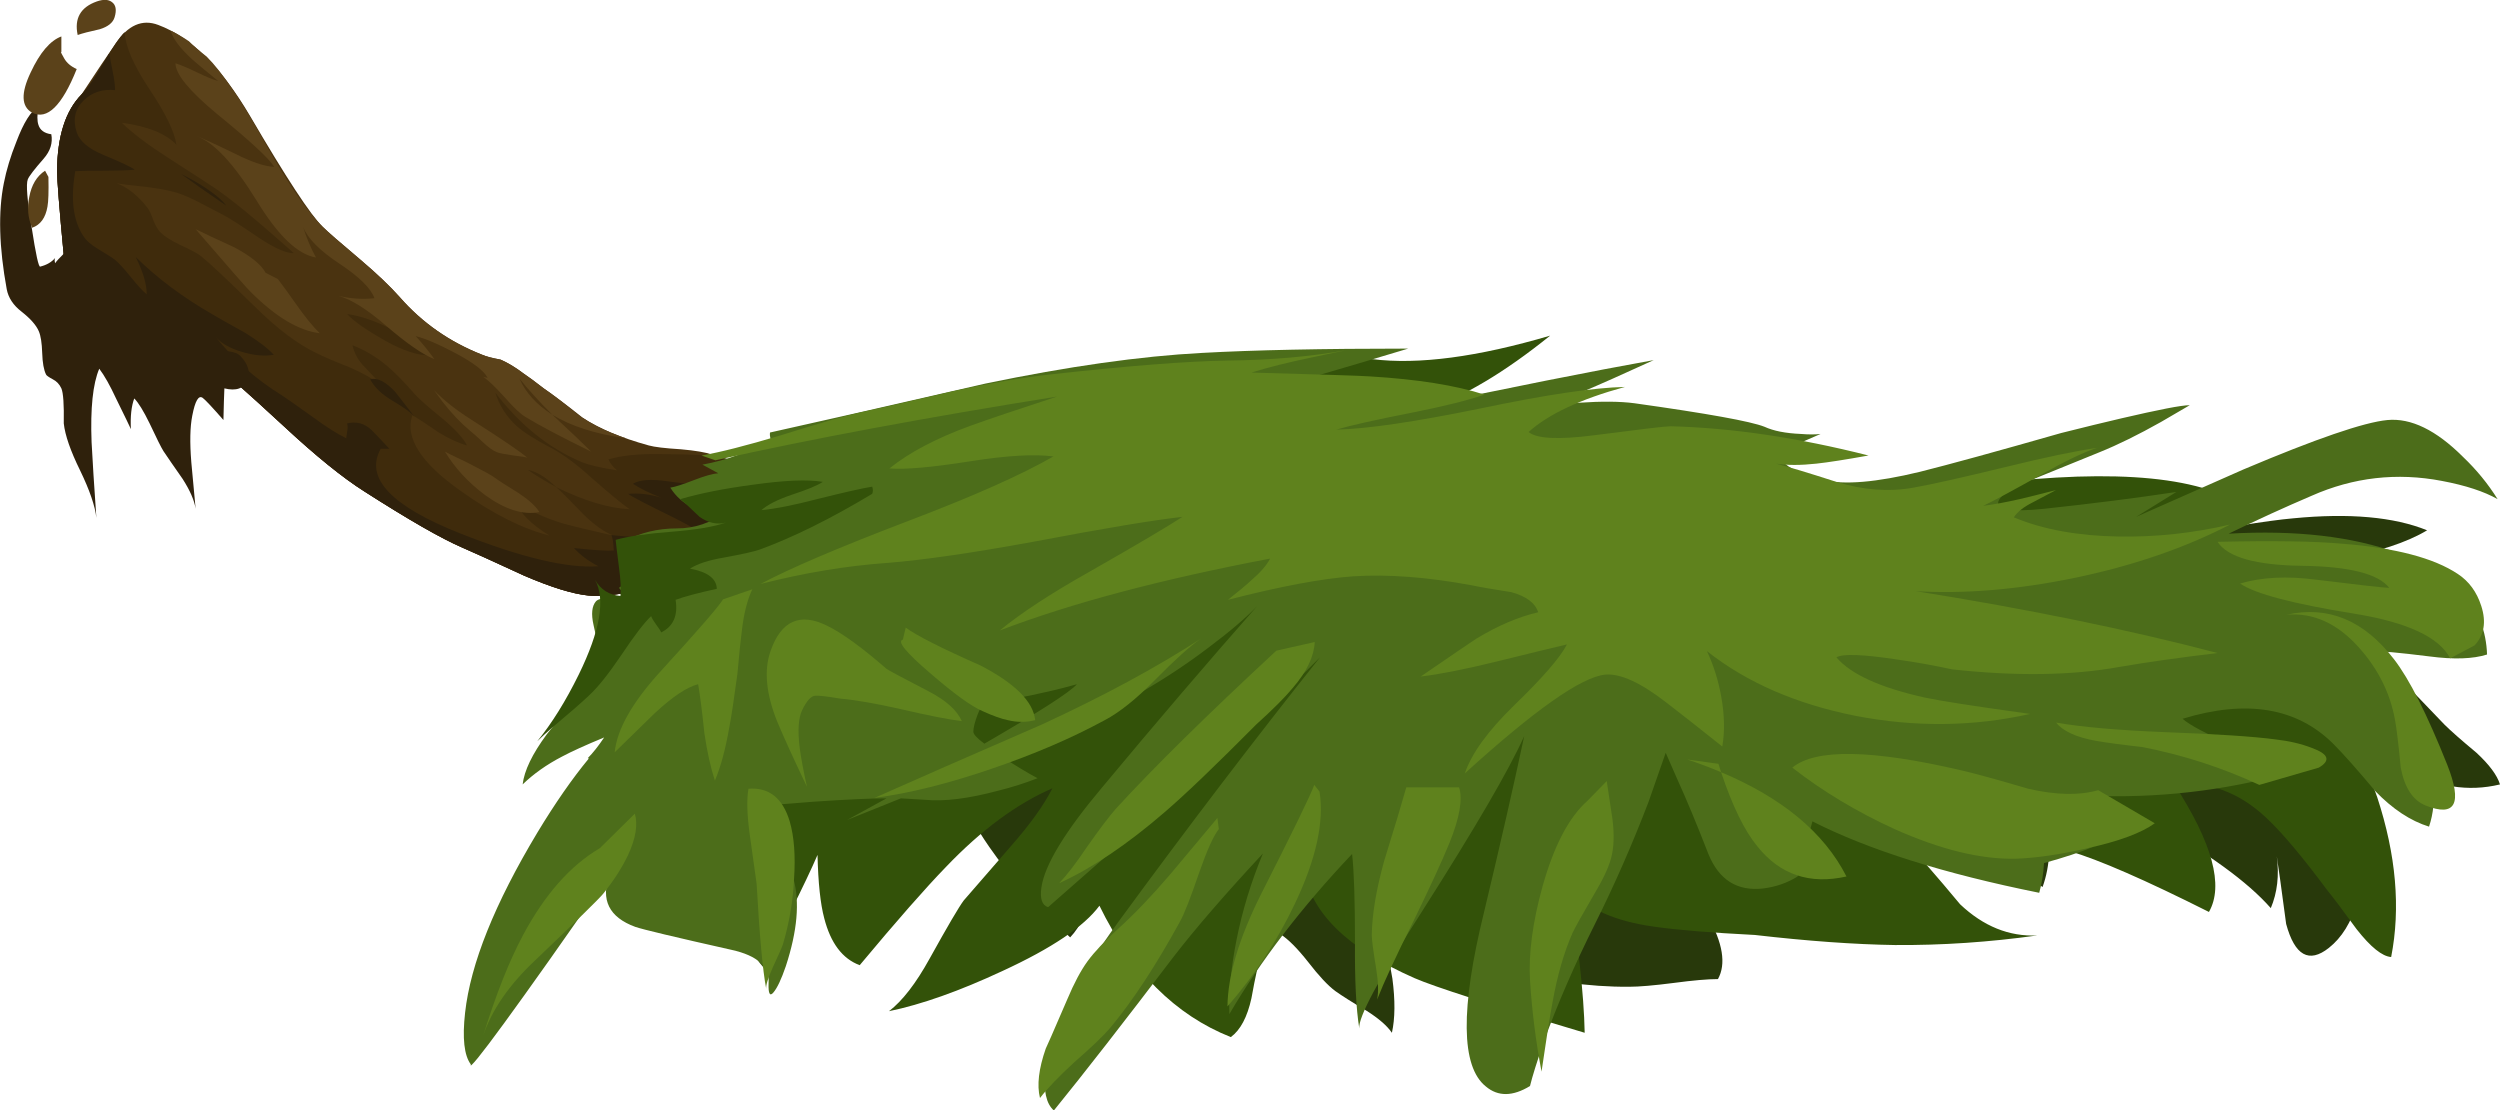 <?xml version="1.0" encoding="iso-8859-1"?>
<!-- Generator: Adobe Illustrator 15.1.0, SVG Export Plug-In . SVG Version: 6.00 Build 0)  -->
<!DOCTYPE svg PUBLIC "-//W3C//DTD SVG 1.1//EN" "http://www.w3.org/Graphics/SVG/1.1/DTD/svg11.dtd">
<svg version="1.1" id="FlashAICB" xmlns="http://www.w3.org/2000/svg" xmlns:xlink="http://www.w3.org/1999/xlink" x="0px" y="0px"
	 width="260.7px" height="115.8px" viewBox="0 0 260.7 115.8" style="enable-background:new 0 0 260.7 115.8;" xml:space="preserve"
	>
<g>
	<path style="fill-rule:evenodd;clip-rule:evenodd;fill:#28390B;" d="M110.6,61.95c4.4-1.4,9.117-2.3,14.15-2.7
		c7.8-0.6,17.333-0.867,28.6-0.8c6.334,0.066,15.817,0.2,28.45,0.399c0.733,0,5.733,0.334,15,1c6.066,0.4,11.117,0.217,15.15-0.55
		c1.366-0.267,3.45-0.733,6.25-1.4c2.733-0.7,4.816-1.183,6.25-1.45c7.1-1.367,12-2.167,14.7-2.4
		c5.833-0.566,10.483-0.15,13.949,1.25c-2.1,1.267-5.149,2.267-9.149,3c-5.2,0.934-8.351,1.583-9.45,1.95c0,1.033,0.634,1.9,1.9,2.6
		c0.8,0.434,2.449,0.95,4.949,1.551c2,0.5,3.584,1.267,4.75,2.3c2.034,1.866,4.967,4.816,8.801,8.85
		c0.633,0.634,1.75,1.617,3.35,2.95c1.333,1.233,2.15,2.333,2.45,3.3c-3.334,0.8-6.617,0.267-9.851-1.6
		c-3.199-1.867-5-4.25-5.399-7.15c0.033,1.833,0.416,6.184,1.149,13.05c0.2,6.367-1.05,10.617-3.75,12.75
		c-2.066,1.634-3.55,0.801-4.449-2.5c-0.497-3.727-0.822-6.077-0.976-7.05c0.262,1.985,0.054,3.785-0.625,5.4
		c-2.399-2.733-6.55-5.75-12.45-9.05c-6.366-3.534-10.733-6.45-13.1-8.75c1.1,3,1.816,5.533,2.15,7.6c0.533,3.133,0.399,5.8-0.4,8
		c-1.7-1.267-3.15-2.134-4.35-2.6c-1.534-0.634-3.284-0.917-5.25-0.851c-4.667,0.2-8.15,0.351-10.45,0.45
		c-4.033,0.1-7.5,0.033-10.4-0.2c-3.7-0.366-6.149-0.5-7.35-0.399c0.066,1,1.033,3.216,2.899,6.649
		c1.567,2.8,1.917,4.983,1.051,6.55c-1.067,0-2.601,0.134-4.601,0.4c-2.066,0.267-3.616,0.4-4.649,0.4
		c-4.2,0.033-8.667-0.601-13.4-1.9c-3.7-1.033-7.8-2.55-12.3-4.55c0.2,1.133,0.533,3,1,5.6c0.3,2.267,0.283,4.15-0.05,5.65
		c-0.5-0.733-1.384-1.5-2.65-2.3c-1.467-0.867-2.55-1.551-3.25-2.051c-0.767-0.566-1.717-1.583-2.85-3.05
		c-1.101-1.399-2.067-2.366-2.9-2.899c-1.434-0.934-4-1.95-7.7-3.051c-3.667-1.1-6.25-2.166-7.75-3.199
		c-0.533-0.334-1.15-0.867-1.85-1.601c-0.8-0.8-1.333-1.3-1.6-1.5c-0.067,0.167-0.35,1.816-0.85,4.95c-0.333,2-1.05,3.583-2.15,4.75
		c-3.467-3.167-6.283-6.316-8.45-9.45c-2.833-4.1-4.367-7.899-4.6-11.399l-4.4-6.601C96.517,67.5,102,64.717,110.6,61.95z"/>
</g>
<g>
	<path style="fill-rule:evenodd;clip-rule:evenodd;fill:#4A3310;" d="M6.65,26.65c-0.467-4.933-0.7-7.883-0.7-8.85
		c0.033-3.6,0.883-6.25,2.55-7.95c1.6-2.434,2.783-4.2,3.55-5.3c1.3-1.933,2.784-2.583,4.45-1.95c3.4,1.267,6.583,4.417,9.55,9.45
		c3.8,6.5,6.333,10.367,7.6,11.6c0.5,0.5,1.8,1.633,3.9,3.4c1.767,1.5,3.15,2.817,4.15,3.95c2.333,2.667,5.2,4.667,8.6,6
		c0.367,0.167,1,0.333,1.9,0.5c0.767,0.333,1.566,0.816,2.4,1.45c0.5,0.333,1.2,0.85,2.1,1.55c1.066,0.733,2.417,1.75,4.05,3.05
		c1.7,1.133,4,2.1,6.9,2.9c0.6,0.167,1.717,0.3,3.35,0.4c1.5,0.133,2.583,0.316,3.25,0.55c1.067,0.4,4.167,1.1,9.3,2.1
		c2.2,0.467,4.383,0.65,6.55,0.55c4.233-0.267,6.467-0.4,6.7-0.4c1.534,0,3.717,0.617,6.55,1.85c2.6,1.1,4.767,1.55,6.5,1.35
		c5.333-0.7,8.417-1.083,9.25-1.15c4.033-0.333,8.383,0.383,13.05,2.15c0.733,0.267,1.933,0.716,3.6,1.35
		c1.467,0.5,2.7,0.716,3.7,0.65c-5.101,1.066-11.233,2.066-18.4,3c-8.3,1.033-14.517,1.801-18.65,2.301
		c-4.767,0.8-8.316,1.216-10.65,1.25c-1.2,0-2.867-0.167-5-0.5c-2.367-0.367-4.05-0.567-5.05-0.601c-1.567-0.066-3.65-0.066-6.25,0
		c-3.3,0.101-5.417,0.15-6.35,0.15c-0.7,0-2,0.133-3.9,0.399c-1.667,0.267-2.95,0.351-3.85,0.25c-1.633-0.166-3.85-0.85-6.65-2.05
		c-3.1-1.434-5.267-2.417-6.5-2.95c-2.167-0.934-5.567-2.883-10.2-5.85c-2.267-1.434-5.067-3.7-8.4-6.8
		c-3.967-3.667-6.684-6.067-8.15-7.2c-1.167-0.867-2.7-1.633-4.6-2.3c-2.133-0.667-3.684-1.184-4.65-1.55
		C8.767,32.1,6.917,29.85,6.65,26.65z"/>
	<g>
		<g>
			<path style="fill-rule:evenodd;clip-rule:evenodd;fill:#3F2B0C;" d="M58,50.8c-1.333-0.733-2.317-1.333-2.95-1.8
				C55.95,49.167,56.933,49.767,58,50.8z"/>
			<path style="fill-rule:evenodd;clip-rule:evenodd;fill:#3F2B0C;" d="M12.2,33.4c-3.434-1.3-5.284-3.55-5.55-6.75
				c-0.467-4.933-0.7-7.883-0.7-8.85c0.033-3.6,0.883-6.25,2.55-7.95C9.1,9.217,9.883,8.1,10.85,6.5
				c0.9-1.567,1.617-2.617,2.15-3.15c0.067,1.466,0.917,3.433,2.55,5.9c1.7,2.533,2.65,4.483,2.85,5.85c-1.1-1.167-3-1.934-5.7-2.3
				c1.133,1.1,2.767,2.333,4.9,3.7c3.066,1.967,4.783,3.083,5.15,3.35c1.167,0.833,2.517,1.9,4.05,3.2
				c0.867,0.733,2.15,1.85,3.85,3.35c-0.767,0.033-1.983-0.5-3.65-1.6c-1.8-1.233-3.017-2.017-3.65-2.35
				c-1.067-0.567-1.867-0.983-2.4-1.25c-0.934-0.5-1.767-0.867-2.5-1.1c-0.767-0.233-1.817-0.434-3.15-0.6
				c-1.667-0.167-2.716-0.3-3.15-0.4c1.167,0.433,2.25,1.3,3.25,2.6c0.167,0.2,0.367,0.633,0.6,1.3
				c0.233,0.566,0.483,0.983,0.75,1.25c0.4,0.4,1.083,0.833,2.05,1.3c1.1,0.5,1.817,0.883,2.15,1.15c0.8,0.633,2.7,2.417,5.7,5.35
				c2.267,2.233,4.367,3.817,6.3,4.75c0.8,0.4,1.966,0.9,3.5,1.5c1.367,0.6,2.466,1.217,3.3,1.85c-0.167-0.233-0.733-0.85-1.7-1.85
				c-0.667-0.667-1.1-1.433-1.3-2.3c1.3,0.5,2.5,1.217,3.6,2.15c0.8,0.667,1.767,1.65,2.9,2.95c0.367,0.433,1.35,1.3,2.95,2.6
				c1.3,1.1,2.133,2.017,2.5,2.75c-0.867-0.233-1.85-0.684-2.95-1.35c-1.2-0.833-2.117-1.434-2.75-1.8
				c-0.8,2.333,0.883,4.967,5.05,7.9c3.367,2.4,6.45,3.95,9.25,4.65c-1.9-1.167-3.083-2.35-3.55-3.55c1.433,0.967,3.1,1.733,5,2.3
				c1.1,0.3,2.833,0.716,5.2,1.25c-0.934-0.367-1.967-1.1-3.1-2.2c-1.267-1.333-2.217-2.283-2.85-2.85
				c2.933,1.434,5.483,2.2,7.65,2.3c-0.767-0.534-2.1-1.633-4-3.3c-1.533-1.4-2.933-2.433-4.2-3.1c-1.6-0.833-2.784-1.583-3.55-2.25
				c-1.066-0.967-1.816-2.134-2.25-3.5c2.6,3.4,5.617,5.816,9.05,7.25c0.733,0.3,1.95,0.583,3.65,0.85
				c-0.434-0.367-0.733-0.75-0.9-1.15c1.367-0.4,3.15-0.583,5.35-0.55c1.267,0,3.184,0.05,5.75,0.15
				c0.934,0.333,2.434,0.717,4.5,1.15c1.133,0.233,2.633,0.517,4.5,0.85c2.2,0.467,4.383,0.65,6.55,0.55
				c4.233-0.267,6.467-0.4,6.7-0.4c1.534,0,3.717,0.617,6.55,1.85c2.6,1.1,4.767,1.55,6.5,1.35c5.333-0.7,8.417-1.083,9.25-1.15
				c0.667-0.067,1.667-0.1,3-0.1c3.2,1.367,6.117,2.983,8.75,4.85l1.101,0.8c-4.1,0.7-9.017,1.4-14.75,2.1
				c-6.6,0.801-11.534,1.4-14.8,1.801c-4.767,0.8-8.316,1.216-10.65,1.25c-1.2,0-2.867-0.167-5-0.5
				c-2.367-0.367-4.05-0.567-5.05-0.601c-1.567-0.066-3.65-0.066-6.25,0c-3.3,0.101-5.417,0.15-6.35,0.15c-0.7,0-2,0.133-3.9,0.399
				c-1.667,0.267-2.95,0.351-3.85,0.25c-1.633-0.166-3.85-0.85-6.65-2.05c-3.1-1.434-5.267-2.417-6.5-2.95
				c-2.167-0.934-5.567-2.883-10.2-5.85c-2.267-1.434-5.067-3.7-8.4-6.8c-3.967-3.667-6.684-6.067-8.15-7.2
				c-1.167-0.867-2.7-1.633-4.6-2.3C14.717,34.283,13.167,33.767,12.2,33.4z"/>
		</g>
		<path style="fill-rule:evenodd;clip-rule:evenodd;fill:#3F2B0C;" d="M40.2,35.55c-2-1.133-3.333-2.066-4-2.8
			c1.3,0.167,2.833,0.683,4.6,1.55c1.833,0.9,3.167,1.817,4,2.75C43.6,37.083,42.067,36.583,40.2,35.55z"/>
		<path style="fill-rule:evenodd;clip-rule:evenodd;fill:#2F210C;" d="M8.5,9.85C9,9.35,9.517,8.667,10.05,7.8
			c0.6-1,1.05-1.75,1.35-2.25c0.033,0.267,0.15,0.9,0.35,1.9C11.917,8.25,12,8.9,12,9.4c-1.3-0.133-2.383,0.217-3.25,1.05
			C7.817,11.35,7.567,12.467,8,13.8c0.3,0.9,1.183,1.667,2.65,2.3c1.934,0.8,3.067,1.333,3.4,1.6c-0.733,0.066-1.767,0.1-3.1,0.1
			c-1.434,0-2.467,0.017-3.1,0.05c-0.5,2.867-0.233,5.1,0.8,6.7c0.3,0.5,0.817,0.967,1.55,1.4c1,0.6,1.6,0.983,1.8,1.15
			c0.4,0.333,0.95,0.933,1.65,1.8c0.667,0.833,1.217,1.434,1.65,1.8c0-1.067-0.383-2.367-1.15-3.9c2.233,2.2,4.883,4.184,7.95,5.95
			c0.667,0.4,1.816,1.05,3.45,1.95c1.4,0.866,2.4,1.633,3,2.3c-0.966,0.167-2.066,0.066-3.3-0.3
			c-1.266-0.371-2.191-0.896-2.775-1.575c1.943,2.42,4.235,4.445,6.875,6.075c0.467,0.3,1.583,1.083,3.35,2.35
			c1.367,1,2.5,1.717,3.4,2.15c0-0.067,0.033-0.3,0.1-0.7c0.066-0.3,0.066-0.583,0-0.85c0.966-0.233,1.816,0,2.55,0.7
			c0.4,0.4,1.017,1.05,1.85,1.95h-0.9c-1.7,3.034,1.083,5.983,8.35,8.85c6.333,2.5,11.117,3.633,14.35,3.4
			c-1.033-0.533-1.883-1.167-2.55-1.9c2.167,0.233,3.55,0.317,4.15,0.25c-0.033-0.8-0.117-1.333-0.25-1.6
			c1.167,0.1,2.867,0.267,5.1,0.5c1.967,0.167,3.683,0.2,5.15,0.1c-0.033-0.367-1.267-1.167-3.7-2.4c-2.867-1.4-4.466-2.233-4.8-2.5
			c1.1-0.1,2.25,0.033,3.45,0.4c-1.2-0.467-2.184-0.95-2.95-1.45c0.7-0.434,1.933-0.517,3.7-0.25c2.167,0.3,3.5,0.417,4,0.35
			c0.6-0.066,1.683-0.25,3.25-0.55c1.433-0.167,2.466-0.017,3.1,0.45c0.3,0.2,0.517,0.5,0.65,0.9c0.1,0.233,0.216,0.6,0.35,1.1
			c0.733,2.233,1.133,5.2,1.2,8.899L81.7,61.3c-1.567-0.066-3.65-0.066-6.25,0c-3.3,0.101-5.417,0.15-6.35,0.15
			c-0.7,0-2,0.133-3.9,0.399c-1.667,0.267-2.95,0.351-3.85,0.25c-1.633-0.166-3.85-0.85-6.65-2.05c-3.1-1.434-5.267-2.417-6.5-2.95
			c-2.167-0.934-5.567-2.883-10.2-5.85c-2.267-1.434-5.067-3.7-8.4-6.8c-3.967-3.667-6.684-6.067-8.15-7.2
			c-1.167-0.867-2.7-1.633-4.6-2.3c-2.133-0.667-3.684-1.184-4.65-1.55c-3.434-1.3-5.284-3.55-5.55-6.75
			c-0.467-4.933-0.7-7.883-0.7-8.85C5.983,14.2,6.833,11.55,8.5,9.85z"/>
		<path style="fill-rule:evenodd;clip-rule:evenodd;fill:#2F210C;" d="M43.225,43.45c-0.328-0.393-1.086-0.943-2.275-1.65
			c-1.133-0.667-1.917-1.417-2.35-2.25c0.733-0.2,1.6,0.233,2.6,1.3C41.266,40.949,41.941,41.816,43.225,43.45z"/>
		<path style="fill-rule:evenodd;clip-rule:evenodd;fill:#2F210C;" d="M21.8,19.85c0.867,0.6,1.467,1.133,1.8,1.6
			c-2.1-1.434-3.667-2.534-4.7-3.3C20.1,18.75,21.067,19.316,21.8,19.85z"/>
		<g>
			<path style="fill-rule:evenodd;clip-rule:evenodd;fill:#5B421A;" d="M57.6,43.25c-1.434-1.434-2.583-2.7-3.45-3.8
				C54.817,40.95,55.967,42.217,57.6,43.25z M22.65,11.9c-2.9-2.4-4.35-4.167-4.35-5.3c0.534,0.167,1.284,0.483,2.25,0.95
				c0.967,0.467,1.7,0.767,2.2,0.9c-1.067-0.867-1.967-1.617-2.7-2.25C18.75,5,18,4,17.8,3.2c0.467,0.2,1.1,0.566,1.9,1.1
				c0.5,0.5,1.117,1.034,1.85,1.6c1.633,1.633,3.65,4.617,6.05,8.95c2.4,4.267,4.417,7.2,6.05,8.8c0.5,0.5,1.8,1.633,3.9,3.4
				c1.767,1.5,3.15,2.817,4.15,3.95c2.333,2.667,5.2,4.667,8.6,6c0.367,0.167,1,0.333,1.9,0.5c0.767,0.333,1.566,0.816,2.4,1.45
				c0.5,0.333,1.2,0.85,2.1,1.55c0.933,0.633,2.1,1.533,3.5,2.7c1.4,1,3.083,1.833,5.05,2.5c-3.133-0.434-5.683-1.25-7.65-2.45
				c1.8,1.667,3.15,2.95,4.05,3.85c-3.133-1.534-5.433-2.75-6.9-3.65c-0.5-0.3-1.217-0.983-2.15-2.05
				c-0.934-1.033-1.667-1.733-2.2-2.1l0.45,0.1c-0.367-0.733-1.533-1.617-3.5-2.65c-1.633-0.867-2.967-1.434-4-1.7
				c0.7,0.767,1.35,1.567,1.95,2.4c-1.2-0.467-2.867-1.617-5-3.45c-2-1.733-3.667-2.783-5-3.15c1.267,0.3,2.517,0.383,3.75,0.25
				c-0.367-1.034-1.583-2.233-3.65-3.6c-2.066-1.367-3.333-2.65-3.8-3.85c0.367,1.167,0.816,2.233,1.35,3.2
				c-1.9-0.3-3.967-2.284-6.2-5.95c-2.367-3.833-4.45-6.066-6.25-6.7c0.433,0.133,1.783,0.75,4.05,1.85
				c1.733,0.867,3.083,1.317,4.05,1.35C28.067,16.533,26.083,14.7,22.65,11.9z"/>
		</g>
		<path style="fill-rule:evenodd;clip-rule:evenodd;fill:#5B421A;" d="M27.7,28.45l1.275,0.65c0.463,0.598,1.104,1.481,1.925,2.65
			c0.934,1.333,1.75,2.333,2.45,3c-2.2-0.267-4.6-1.7-7.2-4.3c-0.267-0.233-2.183-2.417-5.75-6.55c0.733,0.367,2.083,1,4.05,1.9
			C26.183,26.733,27.267,27.617,27.7,28.45z"/>
		<path style="fill-rule:evenodd;clip-rule:evenodd;fill:#5B421A;" d="M46.4,47.1c0.033,0.033,0.817,0.417,2.35,1.15
			c1.567,0.8,2.483,1.3,2.75,1.5c0.5,0.367,1.35,0.917,2.55,1.65c1.067,0.7,1.8,1.367,2.2,2c-1.7,0.333-3.6-0.267-5.7-1.8
			C48.817,50.3,47.433,48.8,46.4,47.1z"/>
		<path style="fill-rule:evenodd;clip-rule:evenodd;fill:#5B421A;" d="M45.25,40.675c0.963,1.016,2.23,2.024,3.8,3.025
			c3.4,2.167,5.383,3.517,5.95,4.05c-0.067-0.067-0.55-0.15-1.45-0.25c-0.933-0.133-1.517-0.25-1.75-0.35
			c-0.4-0.167-0.867-0.5-1.4-1c-0.6-0.566-1.05-0.967-1.35-1.2c-1-0.833-1.966-1.85-2.9-3.05
			C45.826,41.464,45.525,41.056,45.25,40.675z"/>
	</g>
	<path style="fill-rule:evenodd;clip-rule:evenodd;fill:#2F210C;" d="M5.35,14c0.167,0.9-0.1,1.75-0.8,2.55
		c-0.966,1.1-1.517,1.817-1.65,2.15c-0.2,0.5-0.066,2.167,0.4,5c0.434,2.833,0.733,4.2,0.9,4.1c0.667-0.167,1.183-0.466,1.55-0.9
		c-0.067,0.133-0.067,0.317,0,0.55c0.1-0.167,0.417-0.517,0.95-1.05c1.633,1.567,2.733,2.567,3.3,3c1.2,0.934,2.533,1.617,4,2.05
		c0.933,0.3,2.483,0.483,4.65,0.55c1.867,0.233,3.133,0.933,3.8,2.1c0.1,0.167,0.15,0.533,0.15,1.1c0,0.566,0.033,0.883,0.1,0.95
		c0.233,0.233,0.633,0.4,1.2,0.5c0.533,0.067,0.917,0.217,1.15,0.45c0.833,0.867,1.083,1.716,0.75,2.55
		c-0.367,0.867-1.167,1.15-2.4,0.85c-0.033,0.7-0.066,1.8-0.1,3.3c-1.133-1.3-1.85-2.066-2.15-2.3c-0.433-0.333-0.8,0.283-1.1,1.85
		c-0.233,1.167-0.267,2.783-0.1,4.85c0.1,1.1,0.25,2.716,0.45,4.85c-0.133-0.867-0.583-1.9-1.35-3.1c-0.933-1.333-1.6-2.3-2-2.9
		c-0.233-0.367-0.716-1.333-1.45-2.9c-0.633-1.3-1.167-2.167-1.6-2.6c-0.3,0.8-0.417,1.867-0.35,3.2
		c-0.066-0.167-0.583-1.233-1.55-3.2c-0.633-1.367-1.217-2.4-1.75-3.1c-0.667,1.566-0.934,4.116-0.8,7.65
		c0.1,1.933,0.267,4.566,0.5,7.9c-0.133-1.233-0.7-2.883-1.7-4.95c-1-2.033-1.567-3.667-1.7-4.9c0.033-1.967-0.05-3.183-0.25-3.65
		c-0.2-0.434-0.5-0.75-0.9-0.95c-0.433-0.233-0.667-0.4-0.7-0.5c-0.233-0.466-0.367-1.216-0.4-2.25
		c-0.033-1.033-0.15-1.783-0.35-2.25c-0.267-0.633-0.867-1.316-1.8-2.05c-0.867-0.667-1.383-1.45-1.55-2.35
		c-0.8-4.367-0.9-8.05-0.3-11.05c0.267-1.367,0.7-2.8,1.3-4.3c0.767-2.033,1.533-3.25,2.3-3.65C3.867,11.983,3.867,12.6,4,13
		C4.167,13.566,4.617,13.9,5.35,14z"/>
	<path style="fill-rule:evenodd;clip-rule:evenodd;fill:#5B421A;" d="M8.1,3.65c-0.367-1.733,0.3-2.9,2-3.5
		c0.667-0.233,1.183-0.217,1.55,0.05c0.434,0.3,0.533,0.833,0.3,1.6c-0.167,0.567-0.684,0.983-1.55,1.25
		C9.333,3.283,8.567,3.483,8.1,3.65z"/>
	<path style="fill-rule:evenodd;clip-rule:evenodd;fill:#5B421A;" d="M6.4,3.8v1.65L6.35,5.4c0,0.067,0.117,0.3,0.35,0.7
		C6.967,6.566,7.4,6.933,8,7.2c-1.533,3.833-3.083,5.35-4.65,4.55c-1.133-0.633-1.184-2.033-0.15-4.2
		C4.167,5.483,5.233,4.233,6.4,3.8z"/>
	<path style="fill-rule:evenodd;clip-rule:evenodd;fill:#5B421A;" d="M4.7,17.8l0.35,0.65c0.034,1.533,0,2.566-0.1,3.1
		c-0.2,1.167-0.733,1.9-1.6,2.2c-0.434-1-0.533-2.067-0.3-3.2C3.283,19.283,3.833,18.367,4.7,17.8z"/>
</g>
<g>
	<path style="fill-rule:evenodd;clip-rule:evenodd;fill:#335209;" d="M105.45,88.2c1.966-2.233,3.4-4.233,4.3-6
		c-3.7,1.6-7.4,4.333-11.1,8.2c-2.133,2.199-5.133,5.616-9,10.25c-1.8-0.667-3.033-2.301-3.7-4.9c-0.4-1.5-0.633-3.7-0.7-6.6
		c-0.567,1.333-1.533,3.366-2.9,6.1c-1.133,2.434-1.883,4.483-2.25,6.15c-2.5-2.467-3.7-6.25-3.6-11.351
		c0.067-4.533,1.017-8.684,2.85-12.45L78.25,57.2c-0.9-2.867,4.183-6.284,15.25-10.25c5.767-2.1,12.883-4.284,21.35-6.55
		c9.9-3.066,19.317-4.05,28.25-2.95c4.801,0.6,10.983-0.217,18.551-2.45c-2.4,1.933-4.667,3.533-6.801,4.8
		c-2.233,1.333-4.833,2.583-7.8,3.75c5.2,0.233,9.917,0.167,14.15-0.2c3.166-0.267,5.233-0.4,6.2-0.4
		c2.366,0,4.267,0.383,5.699,1.15c-0.933,0.566-2.149,1.017-3.649,1.35c-1.767,0.333-3.066,0.583-3.9,0.75
		c-0.633,2.167,1.9,4.083,7.601,5.75c3.933,1.133,7.267,1.783,10,1.95c2.633,0.067,6.199-0.3,10.699-1.1
		c2.467-0.466,6.034-1.133,10.7-2c14.3-1.966,23.983-1.383,29.05,1.75c-1.066,0.3-3.5,0.784-7.3,1.45
		c-3.1,0.566-5.467,1.167-7.1,1.8c6.333-0.066,10.366-0.083,12.1-0.05c4.5,0.1,8.434,0.467,11.8,1.1c2.4,0.466,5.134,1.383,8.2,2.75
		c4.066,1.767,6.05,3.417,5.95,4.95c-3.566,0.333-6.4,0.634-8.5,0.9c-3.9,0.433-6.434,1.283-7.6,2.55
		c3.566,7.333,5.816,12.383,6.75,15.15c1.966,6,2.449,11.55,1.449,16.649c-0.933-0.066-2.133-1.033-3.6-2.899
		c-1.533-2.101-2.55-3.45-3.05-4.051c-2.601-3.5-4.717-6.017-6.351-7.55c-2.866-2.7-6.066-3.866-9.6-3.5
		c3.967,6.134,5.167,10.566,3.6,13.3c-6.633-3.333-11.483-5.449-14.55-6.35c-5.833-1.8-11.483-2.066-16.95-0.8
		c1.233,1.267,3.084,3.383,5.551,6.35c2.433,2.3,5.116,3.384,8.05,3.25c-5,0.7-9.95,1.033-14.851,1
		c-4.233-0.066-9.1-0.417-14.6-1.05c-4.566-0.233-8.033-0.517-10.4-0.85c-4.166-0.567-7.066-1.851-8.699-3.851
		c0.066,0.867,0.333,3.351,0.8,7.45c0.333,3,0.517,5.483,0.55,7.45c-9.767-2.9-15.684-4.8-17.75-5.7
		c-7.033-3.1-10.884-6.9-11.55-11.4c-1.634,2.334-3.101,5.267-4.4,8.801c-0.3,0.899-0.649,2.466-1.05,4.699
		c-0.434,1.967-1.15,3.317-2.15,4.051c-5.8-2.301-10.367-6.867-13.7-13.7c-1.6,2.166-4.967,4.433-10.1,6.8
		c-4.5,2.1-8.45,3.5-11.85,4.2c1.4-1.067,2.816-2.9,4.25-5.5c1.867-3.367,3.05-5.384,3.55-6.05
		C100.633,93.733,102.283,91.833,105.45,88.2z"/>
</g>
<path style="fill-rule:evenodd;clip-rule:evenodd;fill:#4C6D1A;" d="M112.3,71.35c-1.733,0.5-3.9,1-6.5,1.5l-3.4,0.601l-0.45,1.05
	c-0.3,0.8-0.45,1.4-0.45,1.8c0,0.267,0.383,0.684,1.15,1.25C108.35,74.25,111.567,72.184,112.3,71.35z M49.85,110.3
	c-0.6,0.733-0.85,0.967-0.75,0.7c-0.7-0.934-0.9-2.733-0.6-5.4c0.567-5.1,3.083-11.366,7.55-18.8c1.833-3.033,3.617-5.6,5.35-7.7
	l-0.1-0.05c0.534-0.533,1.1-1.25,1.7-2.149c-1.933,0.8-3.4,1.466-4.4,2c-1.6,0.833-2.967,1.8-4.1,2.899c0.167-1.434,1-3.167,2.5-5.2
	c1.8-2.233,3.017-3.866,3.65-4.899c1-1.667,1.567-2.983,1.7-3.95c0.033-0.233-0.117-1.083-0.45-2.55c-0.267-1.167-0.183-2,0.25-2.5
	c0.434-0.434,1.567-0.4,3.4,0.1c-0.233-0.5-0.566-1-1-1.5c0.733-0.5,1.2-0.983,1.4-1.45c-0.4-0.1-0.534-0.683-0.4-1.75
	c0.133-1.033-0.017-1.583-0.45-1.649c1.633-0.9,3.467-1.35,5.5-1.35c1.833,0,3.517-0.567,5.05-1.7
	c-2.667,0.167-4.583-0.683-5.75-2.55c0.467-0.067,1.3-0.333,2.5-0.8c1.133-0.433,1.967-0.667,2.5-0.7l-1.65-0.9
	c2.567-0.467,4.933-1.35,7.1-2.65c-0.067-0.3-0.083-0.533-0.05-0.7c4.967-1.1,12.45-2.8,22.45-5.1c8.667-1.8,16.2-2.867,22.6-3.2
	c5.4-0.3,12.567-0.45,21.5-0.45l-5.35,1.6c-9.033,2.667-13.95,4.05-14.75,4.15c-2.067,0.3-3,0.683-2.8,1.15
	c0.233,0.433,1.367,0.75,3.4,0.95c5.5,0.6,12.083,0.066,19.75-1.6c10.4-2.2,18.851-3.883,25.351-5.05
	c-3.2,1.467-5.634,2.55-7.3,3.25l-3.601,1.5l3.05-0.3c2.4-0.167,4.351-0.15,5.851,0.05c7.6,1.067,12.116,1.883,13.55,2.45
	c0.934,0.433,2.2,0.683,3.8,0.75c0.8,0.066,1.483,0.066,2.05,0l-4.25,1.85l0.301,1c0.6,0.733,2,1.383,4.199,1.95
	c2.2,0.534,5.567,0.25,10.101-0.85c3.066-0.767,7.983-2.117,14.75-4.05c4.767-1.2,8.416-2.05,10.95-2.55
	c1.199-0.233,2.017-0.35,2.449-0.35l-3,1.75c-2.366,1.333-4.5,2.383-6.399,3.15l-9.101,3.7l-0.649,0.5
	c-0.434,0.333-0.7,0.633-0.8,0.9c-0.301,0.9,1.3,1.167,4.8,0.8c4.967-0.533,9.55-1.117,13.75-1.75l-4.2,2.6l11.2-4.95
	c7.566-3.2,12.566-4.917,15-5.15c2.467-0.233,5.1,1.05,7.899,3.85c1.4,1.333,2.601,2.8,3.601,4.4c-1.4-0.8-3.334-1.433-5.8-1.9
	c-4.7-0.9-9.233-0.383-13.601,1.55c-2.733,1.167-5.616,2.483-8.649,3.95c7-0.4,12.916,0.283,17.75,2.05
	c5.966,2.166,9.033,5.683,9.199,10.55c-1.466,0.467-3.466,0.533-6,0.2c-3.199-0.4-5.216-0.584-6.05-0.55
	c2.066,1.633,3.783,4.366,5.15,8.199c1.467,4.067,1.75,7.434,0.85,10.101c-1.934-0.601-3.8-1.834-5.6-3.7
	c-1.9-2.267-3.367-3.917-4.4-4.95c-3.8-3.767-9.033-4.633-15.7-2.6c0.733,0.666,2.483,1.583,5.25,2.75
	c2.367,0.967,3.867,2.05,4.5,3.25c-6.833,1.733-13.767,2.383-20.8,1.95l-1,2.199c-0.267,0.033-0.7,0-1.3-0.1
	c-0.533-0.1-1.05-0.267-1.55-0.5c0.233,1.233,0.383,2.55,0.45,3.95c0.833,0.1,1.633,0.133,2.399,0.1c0.934,0,1.851-0.083,2.75-0.25
	c-1.366,0.566-3.083,1.134-5.149,1.7c-0.067,1.133-0.233,2.167-0.5,3.1c-9.934-2-17.817-4.483-23.65-7.449
	c-0.833,3.033-1.35,4.949-1.55,5.75c-1.066,0.666-2.267,1.083-3.601,1.25c-2.699,0.3-4.6-0.9-5.699-3.601
	c-1.233-3.167-2.301-5.733-3.2-7.7l-1.25-2.85l-1.8,5.15c-1.7,4.433-3.551,8.649-5.551,12.649c-2.166,4.333-3.949,8.434-5.35,12.3
	c-0.733,2.134-1.217,3.684-1.45,4.65c-1.8,1.1-3.333,1.116-4.6,0.05c-2.601-2.066-2.667-8.116-0.2-18.149
	c1.7-7.101,3.1-13.233,4.2-18.4c-1.566,3.5-5.101,9.566-10.601,18.2c-4.55,7.074-6.75,11.175-6.6,12.3
	c-0.333-2.041-0.483-5.041-0.45-9c0-4.333-0.1-7.4-0.3-9.2c-5.3,5.601-9.566,11.167-12.8,16.7c-0.067-2.333,0.183-4.917,0.75-7.75
	c0.6-3.033,1.517-6.033,2.75-9c-3.934,4.233-7.034,7.816-9.3,10.75c-5.167,6.8-9.333,12.15-12.5,16.05c-0.8-0.7-1.1-2.066-0.9-4.1
	c0.467-4.067,3.017-9.267,7.65-15.601c7.2-9.833,14.2-19.017,21-27.55l-5.301,5.25c-4.266,4.101-8.533,8.033-12.8,11.8l-10.25,9
	c-0.633-0.199-0.867-0.883-0.7-2.05c0.333-2.333,2.433-5.8,6.3-10.399c5.6-6.733,11-13.051,16.2-18.95
	c-1.133,1.2-2.833,2.649-5.1,4.35c-4.433,3.367-9.533,6.3-15.3,8.8l-6.15,2.601c1.367,0.899,2.583,1.633,3.65,2.2
	c-1.367,0.533-2.733,0.966-4.1,1.3c-3.1,0.833-5.65,1.149-7.65,0.95l-2.5-0.15l-5.6,2.25l4.1-2.25c-1.633,0-4.167,0.116-7.6,0.35
	l-3.8,0.301l0.3,1.949c0.167,0.767,0.633,2.7,1.4,5.801c0.667,2.399,0.4,5.433-0.8,9.1c-0.467,1.366-0.9,2.283-1.3,2.75
	c-0.367,0.434-0.533,0.116-0.5-0.95c0.133-1.733-1.15-2.899-3.85-3.5c-5.933-1.333-9.283-2.133-10.05-2.399
	c-2.733-1-3.633-2.817-2.7-5.45L57.3,100.1C53.5,105.467,51.017,108.866,49.85,110.3z"/>
<g>
	<path style="fill-rule:evenodd;clip-rule:evenodd;fill:#5F821D;" d="M109.5,39.05c8.1-0.9,14.267-1.383,18.5-1.45
		c4.56-0.052,8.668-0.411,12.325-1.075c-1.403,0.299-2.545,0.541-3.425,0.725c-2.567,0.533-4.7,1.066-6.4,1.6
		c7.267,0.2,11.384,0.333,12.35,0.4c4.967,0.3,8.95,0.933,11.95,1.9c-1.733,0.6-4.283,1.233-7.649,1.9
		c-3.733,0.733-6.334,1.317-7.801,1.75c3.167-0.066,8.167-0.8,15-2.2c6.834-1.434,11.867-2.184,15.101-2.25
		c-4.634,1.267-7.983,2.833-10.05,4.7c0.833,0.7,3.083,0.817,6.75,0.35c4.866-0.633,7.55-0.95,8.05-0.95
		c6.399,0.167,13.283,1.183,20.649,3.05c-2.399,0.433-4.216,0.717-5.449,0.85c-1.625,0.178-3.025,0.178-4.2,0
		c1.251,0.316,3.352,0.95,6.3,1.9c2.8,0.867,5.483,1.066,8.05,0.6c1.867-0.333,5.066-1.05,9.601-2.15c4.066-1,7.25-1.667,9.55-2
		c-1.367,0.433-3.316,1.366-5.851,2.8c-3.1,1.733-5.116,2.816-6.05,3.25c1.066-0.133,2.334-0.367,3.8-0.7
		c0.867-0.2,2.134-0.517,3.801-0.95c-0.167,0.1-0.983,0.533-2.45,1.3c-0.934,0.467-1.584,0.983-1.95,1.55
		c3.033,1.267,6.684,1.933,10.95,2c3.866,0.066,7.733-0.35,11.6-1.25c-4.7,2.433-10.083,4.283-16.149,5.55
		c-5.967,1.233-11.5,1.7-16.601,1.4c11.7,1.866,22.184,4.017,31.45,6.449c-3.934,0.467-7.35,0.95-10.25,1.45
		c-4.967,0.9-10.783,0.983-17.45,0.25c-1.833-0.399-3.684-0.733-5.55-1c-3.7-0.566-5.866-0.649-6.5-0.25
		c1.5,1.767,4.583,3.167,9.25,4.2c1.533,0.333,5.184,0.9,10.95,1.7c-5.934,1.333-12,1.399-18.2,0.2
		c-6.2-1.233-11.366-3.483-15.5-6.75c0.7,1.5,1.2,3.1,1.5,4.8c0.333,1.899,0.366,3.616,0.1,5.149c-2.466-1.967-4.416-3.5-5.85-4.6
		c-2.667-2.066-4.783-3.033-6.35-2.9c-2.467,0.233-7.351,3.667-14.65,10.301c0.7-2.067,2.4-4.417,5.1-7.051
		c3-2.899,4.851-5.033,5.551-6.399c-0.733,0.166-3.267,0.783-7.601,1.85c-3.133,0.767-5.684,1.267-7.649,1.5
		c3.6-2.467,5.533-3.783,5.8-3.95c2.267-1.366,4.416-2.283,6.45-2.75c-0.301-0.967-1.233-1.666-2.801-2.1
		c-1.933-0.3-3.283-0.533-4.05-0.7c-4.633-0.866-8.783-1.184-12.45-0.95c-3.267,0.233-7.616,1.051-13.05,2.45
		c1.133-0.899,1.95-1.583,2.45-2.05c0.934-0.8,1.583-1.55,1.95-2.25c-11.4,2.167-20.8,4.667-28.2,7.5
		c2.233-1.833,5.367-3.884,9.4-6.15c4.967-2.833,8.184-4.733,9.65-5.7c-3,0.333-8.1,1.184-15.3,2.55
		c-6.533,1.2-11.683,1.95-15.45,2.25c-4.267,0.3-8.683,1.033-13.25,2.2c3.067-1.634,8.184-3.817,15.35-6.55
		c6.767-2.567,11.833-4.817,15.2-6.75c-1.967-0.267-4.85-0.1-8.65,0.5c-4,0.633-6.817,0.883-8.45,0.75
		c2.067-1.667,4.883-3.15,8.45-4.45c2.033-0.733,5.05-1.75,9.05-3.05C96.483,43.55,84.6,45.767,74.6,48l-1.45-0.5
		c1.934-0.333,4.684-1.033,8.25-2.1c4.033-1.267,6.817-2.066,8.35-2.4c2.2-0.467,5.483-1.217,9.85-2.25
		C103.433,39.917,106.733,39.35,109.5,39.05z"/>
	<path style="fill-rule:evenodd;clip-rule:evenodd;fill:#5F821D;" d="M165.55,83.5l2-2.05c0.134,0.866,0.334,2.2,0.601,4
		c0.199,1.6,0.149,2.95-0.15,4.05c-0.267,1-0.884,2.3-1.85,3.9c-1.167,2-1.884,3.283-2.15,3.85c-0.9,2.033-1.6,4.45-2.1,7.25
		c-0.301,1.6-0.684,4.017-1.15,7.25c-0.6-3.167-1-6.333-1.2-9.5c-0.166-2.8,0.267-6.066,1.3-9.8
		C162.05,88.184,163.616,85.2,165.55,83.5z"/>
	<path style="fill-rule:evenodd;clip-rule:evenodd;fill:#5F821D;" d="M179.2,79.65c0.094,0.296,0.186,0.588,0.274,0.875
		c-1.11-0.473-2.285-0.914-3.524-1.325L179.2,79.65z M179.475,80.525c6.391,2.682,10.749,6.307,13.075,10.875
		c-3.833,0.866-6.934-0.184-9.3-3.15C181.923,86.646,180.665,84.07,179.475,80.525z"/>
	<path style="fill-rule:evenodd;clip-rule:evenodd;fill:#5F821D;" d="M197.55,86.45c-3.934-1.8-7.483-3.934-10.649-6.4
		c2.399-2,8.3-1.899,17.699,0.3c1.434,0.334,3.733,0.967,6.9,1.9c2.9,0.667,5.333,0.717,7.3,0.15l5.9,3.449
		c-1.367,1-3.7,1.867-7,2.601c-2.9,0.666-5.417,1.033-7.55,1.1C206.517,89.616,202.316,88.583,197.55,86.45z"/>
	<path style="fill-rule:evenodd;clip-rule:evenodd;fill:#5F821D;" d="M235.6,81.85c-3.866-1.8-7.933-3.116-12.199-3.949
		c-2.101-0.233-3.717-0.45-4.851-0.65c-2.033-0.367-3.416-1-4.149-1.9c2.666,0.467,6.466,0.801,11.399,1
		c5.367,0.2,9.184,0.45,11.45,0.75c1.467,0.167,2.75,0.467,3.85,0.9c1.733,0.633,1.967,1.316,0.7,2.05L235.6,81.85z"/>
	<path style="fill-rule:evenodd;clip-rule:evenodd;fill:#5F821D;" d="M238.45,64.1c4.333-0.967,8.066,0.584,11.2,4.65
		c1.6,2.066,3.449,5.733,5.55,11c1.6,4.066,0.85,5.483-2.25,4.25c-1.334-0.533-2.2-1.85-2.601-3.95c-0.233-2.434-0.433-4.1-0.6-5
		c-0.5-2.733-1.717-5.2-3.65-7.399C243.833,65.05,241.283,63.866,238.45,64.1z"/>
	<path style="fill-rule:evenodd;clip-rule:evenodd;fill:#5F821D;" d="M258.05,67.3l-2.55,1.351c-1.134-2.2-4.45-3.75-9.95-4.65
		c-6.434-1.033-10.416-2.083-11.95-3.15c2.233-0.666,4.884-0.8,7.95-0.399c4.601,0.566,7.134,0.85,7.601,0.85
		c-1.134-1.467-4.167-2.233-9.101-2.3c-4.833-0.066-7.767-0.9-8.8-2.5c5.767-0.133,10.116-0.067,13.05,0.2
		c5.5,0.433,9.5,1.483,12,3.149c1.167,0.767,1.983,1.884,2.45,3.351C259.283,64.866,259.05,66.233,258.05,67.3z"/>
	<path style="fill-rule:evenodd;clip-rule:evenodd;fill:#5F821D;" d="M146.65,82.1h5.5c0.399,1.233,0.066,3.167-1,5.801
		c-0.733,1.8-1.983,4.517-3.75,8.149c-1.801,3.601-3.067,6.333-3.801,8.2c0.167-0.767,0.134-1.867-0.1-3.3
		c-0.3-1.8-0.45-2.95-0.45-3.45c0.033-2.167,0.467-4.75,1.3-7.75C145.417,86.316,146.184,83.767,146.65,82.1z"/>
	<path style="fill-rule:evenodd;clip-rule:evenodd;fill:#5F821D;" d="M135.05,94.2c-1.866,3.933-4.217,7.517-7.05,10.75
		c0.033-3.2,1.2-7.101,3.5-11.7c3.333-6.566,5.184-10.367,5.55-11.4l0.55,0.7C138.1,85.684,137.25,89.566,135.05,94.2z"/>
	<path style="fill-rule:evenodd;clip-rule:evenodd;fill:#5F821D;" d="M126.95,85.3l0.15,1.15c-0.567,0.733-1.25,2.25-2.05,4.55
		c-0.9,2.633-1.566,4.333-2,5.1c-2.5,4.567-4.917,8.25-7.25,11.051c-0.667,0.8-1.917,2-3.75,3.6c-1.633,1.5-2.833,2.75-3.6,3.75
		c-0.333-1.333-0.133-3.05,0.6-5.15c0.034-0.033,0.784-1.75,2.25-5.149c0.7-1.667,1.4-2.983,2.1-3.95c0.733-1,1.8-2.134,3.2-3.4
		c1.667-1.5,3.483-3.399,5.45-5.699C124.25,88.517,125.883,86.566,126.95,85.3z"/>
	<path style="fill-rule:evenodd;clip-rule:evenodd;fill:#5F821D;" d="M134.8,71.75c-0.8,0.967-2.066,2.233-3.8,3.8
		c-4.167,4.2-7.333,7.233-9.5,9.101c-3.933,3.399-7.617,5.883-11.05,7.449c0.8-0.833,1.783-2.116,2.95-3.85
		c1.267-1.8,2.25-3.1,2.95-3.9c3.933-4.3,9.517-9.8,16.75-16.5l4-0.899C137.033,68.45,136.267,70.05,134.8,71.75z"/>
	<path style="fill-rule:evenodd;clip-rule:evenodd;fill:#5F821D;" d="M108.65,75.55c6.393-2.95,11.918-5.934,16.575-8.95
		c-1.099,0.752-2.674,2.168-4.725,4.25c-2,2.033-3.767,3.45-5.3,4.25c-3.434,1.867-7.35,3.551-11.75,5.051
		c-4.567,1.566-8.65,2.583-12.25,3.05C95.167,81.434,100.983,78.883,108.65,75.55z"/>
	<path style="fill-rule:evenodd;clip-rule:evenodd;fill:#5F821D;" d="M78.2,87.15c-0.3-2.134-0.35-3.768-0.15-4.9
		c2.133-0.167,3.567,0.967,4.3,3.4c0.467,1.6,0.617,3.616,0.45,6.05c-0.1,2.233-0.483,4.483-1.15,6.75
		c-0.033,0.166-0.383,0.967-1.05,2.399c-0.521,1.172-0.754,1.931-0.7,2.275c-0.368-1.938-0.701-5.598-1-10.975
		C78.867,91.883,78.633,90.217,78.2,87.15z"/>
	<path style="fill-rule:evenodd;clip-rule:evenodd;fill:#5F821D;" d="M62.55,88.45l3.65-3.601c0.333,1.134,0.1,2.567-0.7,4.301
		c-0.633,1.333-1.5,2.683-2.6,4.05c-0.4,0.5-2.767,2.816-7.1,6.95c-2.712,2.551-4.521,5.176-5.425,7.875
		c1.346-4.338,2.737-7.846,4.175-10.525C56.817,93.267,59.483,90.25,62.55,88.45z"/>
	<path style="fill-rule:evenodd;clip-rule:evenodd;fill:#5F821D;" d="M75.4,62.5l3.05-1.05c-0.534,1.133-0.9,2.6-1.1,4.399
		c-0.133,1.033-0.283,2.5-0.45,4.4c-0.367,2.733-0.65,4.6-0.85,5.6c-0.4,2.301-0.9,4.15-1.5,5.551c-0.433-1.301-0.8-2.95-1.1-4.95
		c-0.233-2.267-0.45-3.967-0.65-5.101c-1.167,0.301-2.667,1.301-4.5,3c-1,0.967-2.4,2.334-4.2,4.101c0.233-2.367,1.8-5.15,4.7-8.351
		C72.733,65.8,74.933,63.267,75.4,62.5z"/>
	<path style="fill-rule:evenodd;clip-rule:evenodd;fill:#5F821D;" d="M96.85,72.1c1.8,0.934,2.95,1.967,3.45,3.101
		c-1.367-0.167-3.483-0.584-6.35-1.25c-2.667-0.601-4.784-0.967-6.35-1.101c-1.367-0.233-2.233-0.333-2.6-0.3
		c-0.433,0.033-0.883,0.533-1.35,1.5c-0.4,0.833-0.483,2.167-0.25,4c0.133,1,0.383,2.333,0.75,4c-1.4-2.934-2.433-5.2-3.1-6.8
		c-1.167-2.9-1.4-5.35-0.7-7.35c1.1-3.167,3.066-4.051,5.9-2.65c1.567,0.767,3.633,2.267,6.2,4.5
		C92.617,69.883,94.083,70.667,96.85,72.1z"/>
	<path style="fill-rule:evenodd;clip-rule:evenodd;fill:#5F821D;" d="M102.25,69.4c3.6,1.866,5.5,3.767,5.7,5.699
		c-0.934,0.233-1.883,0.233-2.85,0c-0.667-0.133-1.55-0.449-2.65-0.949c-1.167-0.5-2.983-1.817-5.45-3.95
		c-2.533-2.167-3.483-3.334-2.85-3.5l0.3-1.25C95.583,66.283,98.183,67.6,102.25,69.4z"/>
	<path style="fill-rule:evenodd;clip-rule:evenodd;fill:#335209;" d="M75.45,58.15c-1.567,0.267-2.733,0.649-3.5,1.149
		c1.833,0.333,2.767,1.033,2.8,2.101c-1.967,0.433-3.4,0.816-4.3,1.149c0.267,1.634-0.233,2.767-1.5,3.4
		c-0.067-0.167-0.25-0.45-0.55-0.851c-0.267-0.366-0.433-0.649-0.5-0.85c-0.733,0.7-1.767,2.05-3.1,4.05
		c-1.333,1.967-2.45,3.367-3.35,4.2c-0.767,0.733-2.067,1.866-3.9,3.4c-0.561,0.492-1.069,0.959-1.525,1.399
		c1.525-1.871,2.967-4.188,4.325-6.95c2.238-4.575,2.805-7.867,1.7-9.875c0.595,1.02,1.479,1.578,2.65,1.676
		c0.066-0.768,0.017-1.75-0.15-2.95c-0.2-1.567-0.316-2.534-0.35-2.9c1.267-0.367,3.216-0.65,5.85-0.85
		c2.5-0.2,4.383-0.517,5.65-0.95c-0.934,0.233-1.85,0.033-2.75-0.6c-0.9-0.867-1.567-1.483-2-1.85c2.033-0.6,4.55-1.1,7.55-1.5
		c3.3-0.466,5.733-0.566,7.3-0.3c-0.533,0.367-1.617,0.816-3.25,1.35c-1.466,0.5-2.517,1.033-3.15,1.6
		c1.434-0.134,3.367-0.517,5.8-1.15c2.8-0.7,4.716-1.133,5.75-1.3c0.1,0.267,0.1,0.517,0,0.75c-4.333,2.6-8.233,4.533-11.7,5.8
		C78.717,57.5,77.45,57.783,75.45,58.15z"/>
</g>
</svg>
